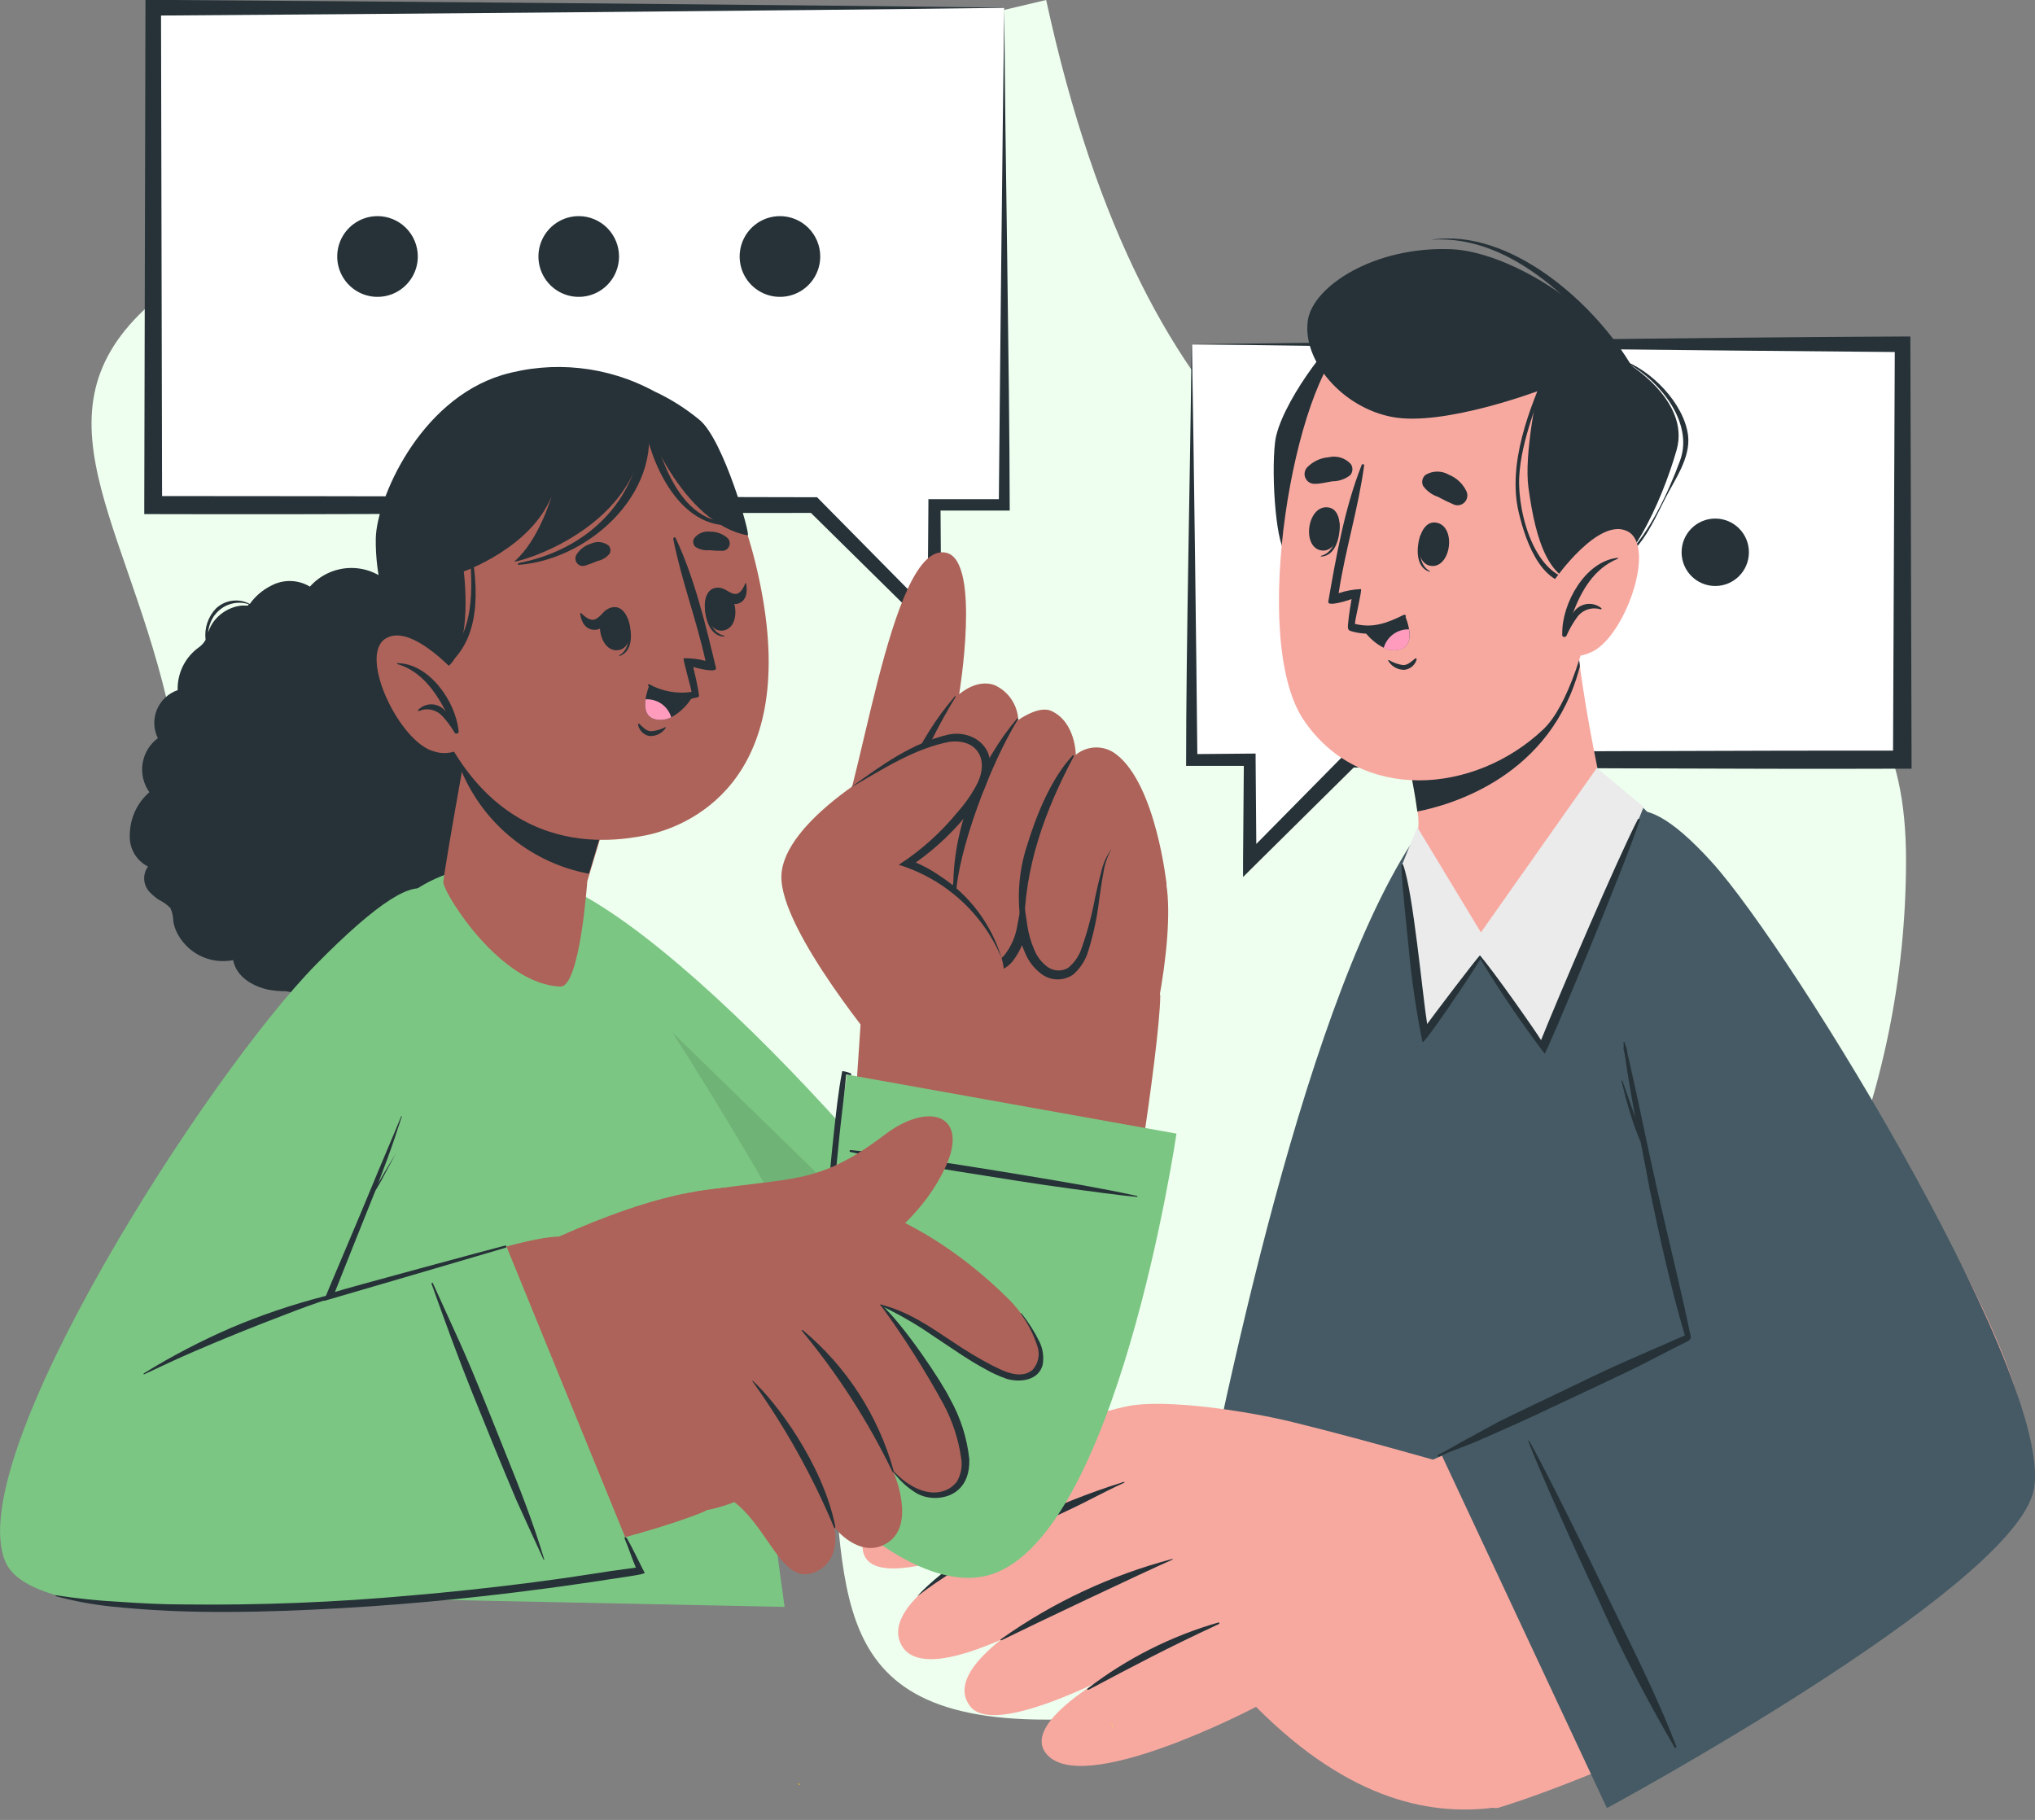 <svg width="142" height="127" viewBox="0 0 142 127" fill="none" xmlns="http://www.w3.org/2000/svg">
<rect x="0" y="0" width="142" height="127" fill="#808080" stroke="none"/>
<g clip-path="url(#clip0_166_498)">
<path d="M133 60C133 93.137 106.137 120 73 120C39.863 120 85 78.5 13 60C13 26.863 -23 22.5 73 0C87 64.5 133 26.863 133 60Z" fill="#EEFFEF"/>
<path d="M70.07 0.547V35.252H65.208V43.671L56.804 35.252H10.689V0.547H70.07Z" fill="white"/>
<path d="M70.076 0.547C70.14 11 70.438 25.307 70.457 35.627H70.076H65.214L65.627 35.214L65.684 43.633V44.771L64.871 43.963L56.423 35.633L56.81 35.792C42.966 35.792 23.721 35.92 10.067 35.875V35.239L10.15 0.534V-0.013C25.238 0.089 55.001 0.337 70.076 0.534V0.547ZM70.076 0.547C55.274 0.738 25.485 0.992 10.689 1.087L11.235 0.547L11.311 35.252L10.677 34.616C24.082 34.616 43.417 34.673 57.013 34.699L57.172 34.858L65.525 43.321L64.719 43.658L64.783 35.239V34.832H65.214H70.076L69.696 35.214C69.784 25.224 69.943 10.663 70.076 0.509V0.547Z" fill="#263238"/>
<path d="M29.154 17.899C29.154 18.456 28.989 19.001 28.68 19.464C28.371 19.928 27.932 20.289 27.418 20.502C26.904 20.715 26.339 20.771 25.794 20.662C25.248 20.553 24.747 20.285 24.354 19.891C23.961 19.497 23.693 18.995 23.584 18.449C23.476 17.902 23.532 17.336 23.744 16.821C23.957 16.307 24.317 15.867 24.78 15.557C25.242 15.248 25.786 15.082 26.342 15.082C27.088 15.082 27.803 15.379 28.331 15.908C28.858 16.436 29.154 17.152 29.154 17.899Z" fill="#263238"/>
<path d="M43.195 17.899C43.195 18.456 43.03 19.001 42.721 19.464C42.412 19.928 41.973 20.289 41.459 20.502C40.945 20.715 40.38 20.771 39.834 20.662C39.289 20.553 38.788 20.285 38.395 19.891C38.001 19.497 37.733 18.995 37.625 18.449C37.516 17.902 37.572 17.336 37.785 16.821C37.998 16.307 38.358 15.867 38.821 15.557C39.283 15.248 39.827 15.082 40.383 15.082C41.129 15.082 41.844 15.379 42.371 15.908C42.898 16.436 43.195 17.152 43.195 17.899Z" fill="#263238"/>
<path d="M57.235 17.899C57.235 18.456 57.071 19.001 56.761 19.464C56.453 19.928 56.013 20.289 55.5 20.502C54.986 20.715 54.42 20.771 53.875 20.662C53.329 20.553 52.828 20.285 52.435 19.891C52.042 19.497 51.774 18.995 51.666 18.449C51.557 17.902 51.613 17.336 51.826 16.821C52.038 16.307 52.399 15.867 52.861 15.557C53.324 15.248 53.867 15.082 54.423 15.082C55.169 15.082 55.885 15.379 56.412 15.908C56.939 16.436 57.235 17.152 57.235 17.899Z" fill="#263238"/>
<path d="M83.171 24.048V53.031H87.234V60.063L94.248 53.031H132.758V24.048H83.171Z" fill="white"/>
<path d="M83.171 24.023C83.317 32.55 83.47 44.631 83.552 53.005L83.171 52.624C83.33 52.624 87.665 52.585 87.615 52.585V53.005L87.672 60.038L86.866 59.701L93.848 52.624L94.007 52.465C105.432 52.465 121.472 52.363 132.726 52.382L132.092 53.018L132.218 24.023L132.764 24.57C118.959 24.455 97.142 24.233 83.171 24.023ZM83.171 24.023C97.25 23.864 118.838 23.539 132.764 23.482H133.304V24.023L133.386 53.005V53.641H132.752C121.631 53.685 105.527 53.565 94.235 53.558L94.622 53.399L87.551 60.394L86.739 61.201V60.063L86.796 53.031L87.208 53.444H83.146H82.765C82.765 44.834 83.057 32.797 83.146 24.086L83.171 24.023Z" fill="#263238"/>
<path d="M119.689 40.892C120.986 40.892 122.037 39.839 122.037 38.539C122.037 37.24 120.986 36.187 119.689 36.187C118.391 36.187 117.34 37.24 117.34 38.539C117.34 39.839 118.391 40.892 119.689 40.892Z" fill="#263238"/>
<path d="M105.616 38.539C105.616 39.005 105.754 39.46 106.012 39.846C106.27 40.233 106.637 40.535 107.066 40.713C107.495 40.891 107.967 40.938 108.423 40.847C108.878 40.756 109.297 40.532 109.625 40.203C109.954 39.874 110.177 39.455 110.268 38.998C110.359 38.542 110.312 38.069 110.134 37.639C109.957 37.209 109.656 36.842 109.269 36.583C108.883 36.325 108.429 36.187 107.965 36.187C107.342 36.187 106.744 36.435 106.304 36.876C105.864 37.317 105.616 37.916 105.616 38.539Z" fill="#263238"/>
<path d="M93.892 38.539C93.892 39.005 94.03 39.46 94.288 39.846C94.546 40.233 94.913 40.535 95.342 40.713C95.771 40.891 96.243 40.938 96.699 40.847C97.155 40.756 97.573 40.532 97.901 40.203C98.23 39.874 98.454 39.455 98.544 38.998C98.635 38.542 98.588 38.069 98.411 37.639C98.233 37.209 97.932 36.842 97.546 36.583C97.159 36.325 96.705 36.187 96.241 36.187C95.618 36.187 95.021 36.435 94.58 36.876C94.14 37.317 93.892 37.916 93.892 38.539Z" fill="#263238"/>
<path d="M82.587 112.134L133.323 112.712C130.784 99.429 128.08 71.769 115.099 56.833C111.475 52.662 102.982 52.522 99.199 57.787C91.239 68.908 85.304 97.852 82.587 112.134Z" fill="#455A64"/>
<path d="M119.987 61.615C128.239 73.117 145.974 99.385 140.743 105.457C132.136 115.434 111.126 124.17 104.562 126.148C101.719 127 91.55 106.322 94.229 104.624C97.447 102.583 118.025 94.482 118.127 93.484C118.241 92.384 114.382 78.223 113.119 67.077C111.551 53.215 116.546 56.814 119.987 61.615Z" fill="#F7A9A0"/>
<path d="M104.569 103.174C104.569 103.174 95.917 100.631 90.179 99.232C87.005 98.456 81.369 97.611 78.754 98.113C74.843 98.87 58.975 104.535 60.263 108.42C61.431 111.936 74.444 105.336 74.444 105.336C74.444 105.336 60.727 110.83 62.904 114.804C65.081 118.778 78.772 109.361 78.772 109.361C78.772 109.361 64.808 115.326 67.696 119.071C69.88 121.9 82.784 114.073 82.784 114.073C82.784 114.073 70.813 119.281 72.939 122.288C75.288 125.607 87.646 119.109 87.646 119.109C94.337 125.843 100.138 126.739 104.524 126.103C105.565 126.008 104.569 103.174 104.569 103.174Z" fill="#F7A9A0"/>
<path d="M78.417 103.409C68.001 106.684 63.894 111.485 64.027 111.383C67.201 108.891 72.825 106.188 74.399 105.457C75.973 104.726 76.875 104.185 78.449 103.467C78.487 103.448 78.455 103.397 78.417 103.409Z" fill="#263238"/>
<path d="M81.794 108.789C77.52 109.919 73.482 111.808 69.873 114.365C69.74 114.467 69.816 114.499 69.969 114.423C71.955 113.437 79.801 109.717 81.819 108.833C81.851 108.821 81.826 108.776 81.794 108.789Z" fill="#263238"/>
<path d="M85.019 113.221C81.725 114.17 78.638 115.727 75.916 117.812C75.776 117.907 75.916 117.952 76.049 117.869C79.046 116.286 81.388 115.027 85.057 113.329C85.114 113.304 85.082 113.195 85.019 113.221Z" fill="#263238"/>
<path d="M100.544 101.426L112.129 126.173C112.129 126.173 139.753 111.262 141.841 104.255C143.93 97.248 125.141 66.428 119.435 60.146C113.728 53.864 111.875 56.432 112.04 63.605C112.205 70.777 117.829 93.134 117.689 93.554C117.549 93.974 100.544 101.426 100.544 101.426Z" fill="#455A64"/>
<path d="M115.632 82.992C115.258 81.32 114.89 79.641 114.541 77.956C114.357 77.085 114.173 76.207 113.976 75.343L113.709 74.135C113.665 73.938 113.601 73.734 113.57 73.537C113.449 72.799 113.57 73.454 113.366 72.742C113.363 72.734 113.357 72.727 113.35 72.722C113.343 72.717 113.334 72.714 113.325 72.714C113.316 72.714 113.308 72.717 113.3 72.722C113.293 72.727 113.287 72.734 113.284 72.742C113.335 73.2 113.233 73.016 113.328 73.378C113.392 73.639 113.424 73.899 113.462 74.166C113.519 74.573 113.589 74.98 113.652 75.387C113.785 76.22 113.938 77.047 114.09 77.874C114.09 77.982 114.134 78.09 114.153 78.198C114.156 78.168 114.156 78.138 114.153 78.109C113.849 77.212 113.519 76.322 113.214 75.425C113.214 75.417 113.211 75.409 113.205 75.403C113.199 75.397 113.191 75.394 113.182 75.394C113.174 75.394 113.166 75.397 113.16 75.403C113.154 75.409 113.151 75.417 113.151 75.425C113.36 76.354 113.608 77.263 113.906 78.166C114.077 78.687 114.28 79.196 114.484 79.705C114.706 80.811 114.915 81.911 115.118 83.018C115.836 86.426 116.578 89.853 117.568 93.191C116.121 93.827 114.642 94.463 113.201 95.099C111.76 95.735 110.313 96.46 108.872 97.146C107.432 97.833 105.991 98.513 104.562 99.219L102.531 100.326C101.795 100.707 101.097 101.165 100.354 101.521C100.278 101.559 100.354 101.667 100.424 101.636C101.198 101.279 102.023 101 102.804 100.682C103.49 100.383 104.182 100.09 104.867 99.779C106.327 99.143 107.774 98.45 109.221 97.769C110.669 97.089 112.11 96.421 113.55 95.728C114.991 95.035 116.381 94.272 117.81 93.573C117.832 93.564 117.852 93.55 117.868 93.532C117.885 93.515 117.897 93.494 117.905 93.471C117.935 93.449 117.958 93.418 117.972 93.384C117.985 93.349 117.988 93.311 117.981 93.274C117.264 89.821 116.401 86.413 115.632 82.992Z" fill="#263238"/>
<path d="M112.065 111.186C111.202 109.393 107.698 102.246 106.695 100.535C106.695 100.535 106.625 100.535 106.638 100.535C107.273 102.354 110.529 109.507 111.392 111.307C113.017 114.951 114.842 118.502 116.858 121.945C116.896 122.002 117.004 121.945 116.978 121.894C115.582 118.219 113.76 114.721 112.065 111.186Z" fill="#263238"/>
<path d="M102.163 66.32C105.337 66.79 110.332 61.526 112.116 57.418C112.237 57.138 111.589 54.366 110.954 50.951C110.58 48.885 110.205 46.57 110.021 44.434L96.952 48.885C97.949 51.488 98.623 54.205 98.958 56.973C98.986 57.267 98.986 57.563 98.958 57.857C98.951 57.905 98.951 57.954 98.958 58.003C98.786 59.694 99.072 65.868 102.163 66.32Z" fill="#F7A9A0"/>
<path d="M110.243 46.507C108.257 54.188 101.268 56.165 98.9 56.63C98.548 53.982 97.894 51.383 96.952 48.885L110.047 44.466C110.078 45.133 110.161 45.814 110.243 46.507Z" fill="#263238"/>
<path d="M93.708 23.463C92.985 23.406 89.265 28.34 88.973 30.846C88.681 33.351 89.081 38.438 89.805 38.603C90.528 38.768 94.26 23.508 93.708 23.463Z" fill="#263238"/>
<path d="M111.646 29.16C113.208 33.891 111.011 47.721 107.711 50.875C102.912 55.447 94.889 56.063 90.966 50.239C87.158 44.599 90.331 26.617 94.051 23.736C99.522 19.502 109.329 22.166 111.646 29.16Z" fill="#F7A9A0"/>
<path d="M99.129 37.306C99.129 37.306 99.192 37.363 99.186 37.401C99.015 38.329 98.977 39.417 99.77 39.855C99.77 39.855 99.77 39.919 99.77 39.906C98.748 39.608 98.818 38.158 99.129 37.306Z" fill="#263238"/>
<path d="M100.126 36.46C101.643 36.574 101.3 39.601 99.897 39.493C98.494 39.385 98.856 36.365 100.126 36.46Z" fill="#263238"/>
<path d="M93.467 36.492C93.467 36.454 93.385 36.53 93.385 36.568C93.308 37.509 93.061 38.571 92.178 38.787C92.178 38.787 92.147 38.844 92.178 38.838C93.232 38.813 93.543 37.376 93.467 36.492Z" fill="#263238"/>
<path d="M92.737 35.417C91.245 35.131 90.788 38.145 92.172 38.406C93.556 38.667 93.987 35.659 92.737 35.417Z" fill="#263238"/>
<path d="M101.458 35.214C101.075 35.051 100.7 34.868 100.335 34.667C99.913 34.529 99.547 34.257 99.294 33.891C99.236 33.761 99.223 33.615 99.257 33.477C99.292 33.338 99.372 33.215 99.484 33.128C99.73 32.985 100.009 32.909 100.294 32.909C100.578 32.909 100.857 32.985 101.103 33.128C101.642 33.346 102.079 33.759 102.328 34.285C102.385 34.41 102.404 34.548 102.382 34.683C102.361 34.818 102.299 34.943 102.206 35.043C102.112 35.143 101.991 35.212 101.858 35.243C101.725 35.273 101.586 35.263 101.458 35.214Z" fill="#263238"/>
<path d="M91.747 33.764C92.172 33.764 92.559 33.649 92.978 33.586C93.424 33.586 93.857 33.438 94.21 33.166C94.304 33.06 94.361 32.926 94.37 32.784C94.379 32.642 94.34 32.501 94.26 32.384C94.07 32.174 93.826 32.018 93.554 31.934C93.283 31.851 92.994 31.841 92.718 31.907C92.138 31.951 91.595 32.21 91.195 32.632C91.108 32.734 91.053 32.859 91.036 32.992C91.019 33.124 91.041 33.259 91.1 33.379C91.159 33.5 91.251 33.6 91.366 33.668C91.481 33.737 91.613 33.77 91.747 33.764Z" fill="#263238"/>
<path d="M98.748 45.953C98.501 46.144 98.24 46.424 97.898 46.411C97.552 46.362 97.219 46.243 96.92 46.061C96.888 46.061 96.857 46.061 96.869 46.106C96.983 46.304 97.148 46.467 97.347 46.579C97.546 46.691 97.771 46.747 97.999 46.742C98.2 46.72 98.389 46.638 98.542 46.506C98.695 46.375 98.805 46.2 98.856 46.004C98.856 45.947 98.786 45.922 98.748 45.953Z" fill="#263238"/>
<path d="M98.082 43.035C97.802 43.377 97.454 43.658 97.061 43.861C96.668 44.063 96.237 44.182 95.796 44.211C95.41 44.239 95.021 44.214 94.641 44.135L94.425 44.084L94.222 44.027C94.174 44.011 94.133 43.98 94.103 43.939C94.073 43.898 94.057 43.848 94.057 43.798C94.051 43.766 94.051 43.734 94.057 43.702V43.62C94.114 42.895 94.311 41.807 94.311 41.807C94.032 41.909 92.623 42.361 92.686 41.986C93.226 38.883 93.829 35.436 95.016 32.448C95.023 32.427 95.038 32.409 95.058 32.399C95.078 32.388 95.1 32.386 95.122 32.391C95.143 32.397 95.162 32.41 95.174 32.429C95.186 32.448 95.191 32.47 95.187 32.492C94.781 35.493 93.861 38.399 93.41 41.394C93.912 41.225 94.436 41.129 94.965 41.108C95.06 41.146 94.552 43.206 94.546 43.537C95.739 43.83 96.692 43.537 97.961 42.901C98.082 42.895 98.145 42.965 98.082 43.035Z" fill="#263238"/>
<path d="M95.117 43.931C95.481 44.47 95.974 44.907 96.552 45.203C96.874 45.355 97.236 45.404 97.587 45.343C98.355 45.197 98.418 44.504 98.323 43.906C98.266 43.587 98.172 43.275 98.043 42.977C97.196 43.602 96.17 43.936 95.117 43.931Z" fill="#263238"/>
<path d="M96.552 45.216C96.874 45.368 97.236 45.417 97.587 45.356C98.355 45.209 98.418 44.516 98.323 43.919C97.925 43.905 97.535 44.026 97.214 44.261C96.893 44.496 96.66 44.832 96.552 45.216Z" fill="#FF9CBD"/>
<path d="M110.65 40.752C108.161 40.752 107.178 37.923 106.651 34.012C106.34 31.723 107.286 27.297 107.286 27.297C107.286 27.297 100.76 29.745 97.212 29.11C93.664 28.474 90.865 25.161 91.258 22.369C91.601 19.972 95.911 17.174 101.268 17.391C105 17.537 111.037 21.053 113.481 25.288C113.481 25.288 117.981 27.921 116.991 31.405C116.001 34.889 113.455 40.739 110.65 40.752Z" fill="#263238"/>
<path d="M110.497 40.46C107.19 40.879 105.876 35.837 106.01 33.281C106.143 30.623 107.381 28.022 108.054 25.472C106.695 28.518 105.178 32.391 105.978 35.767C106.479 37.891 107.711 41.432 110.542 40.644C110.618 40.612 110.599 40.447 110.497 40.46Z" fill="#263238"/>
<path d="M117.791 30.381C117.511 28.156 115.207 25.803 113.17 25.116C113.17 25.116 113.17 25.116 113.17 25.148C115.588 26.267 118.248 29.389 117.232 32.142C116.426 34.323 115.112 37.178 113.424 38.832C113.379 38.87 113.424 38.933 113.487 38.895C114.788 37.795 115.442 36.276 116.197 34.781C116.851 33.49 117.981 31.945 117.791 30.381Z" fill="#263238"/>
<path d="M113.931 25.669C111.342 21.218 105.394 15.884 99.872 16.729C105.692 16.329 110.478 21.657 113.716 25.803C113.817 25.93 114.001 25.797 113.931 25.669Z" fill="#263238"/>
<path d="M108.479 40.453C108.479 40.453 111.57 36.002 113.595 37.09C115.62 38.177 113.303 44.663 110.935 45.553C110.641 45.689 110.322 45.764 109.998 45.773C109.674 45.782 109.351 45.726 109.049 45.607C108.748 45.488 108.473 45.309 108.242 45.081C108.011 44.854 107.828 44.581 107.704 44.281L108.479 40.453Z" fill="#F7A9A0"/>
<path d="M112.884 38.927C112.922 38.927 112.928 38.978 112.884 38.991C111.227 39.671 110.345 41.216 109.748 42.806C109.845 42.639 109.976 42.495 110.134 42.384C110.291 42.272 110.471 42.197 110.66 42.161C110.85 42.126 111.044 42.133 111.231 42.181C111.418 42.228 111.592 42.316 111.741 42.437C111.78 42.437 111.741 42.533 111.697 42.526C111.405 42.433 111.091 42.433 110.798 42.526C110.506 42.62 110.25 42.802 110.066 43.048C109.765 43.46 109.509 43.903 109.304 44.37C109.222 44.523 108.955 44.44 109.012 44.269C109.012 44.269 109.012 44.269 109.012 44.23C108.974 42.126 110.612 39.15 112.884 38.927Z" fill="#263238"/>
<path d="M98.894 57.723L103.337 65.067L111.43 53.584L114.693 56.312C114.693 56.312 107.768 73.588 107.59 72.882L103.274 66.67L99.389 72.119L97.866 60.267L98.894 57.723Z" fill="#EBEBEB"/>
<path d="M98.31 66.295C98.126 64.336 97.879 62.365 97.783 60.394C97.783 60.324 97.879 60.273 97.91 60.356C98.602 62.168 99.288 69.677 99.586 71.458C99.745 71.222 103.217 66.625 103.268 66.682C104.137 67.636 107.298 72.163 107.533 72.583C108.631 69.836 112.903 59.822 114.293 57.164C114.302 57.15 114.315 57.14 114.331 57.136C114.346 57.131 114.362 57.131 114.377 57.137C114.392 57.143 114.405 57.154 114.412 57.168C114.42 57.182 114.423 57.199 114.42 57.215C113.525 60.069 107.908 73.543 107.781 73.524C106.175 71.402 104.679 69.199 103.299 66.924C102.747 67.891 99.313 72.996 99.256 72.71C98.829 70.59 98.514 68.448 98.31 66.295Z" fill="#263238"/>
<path d="M77.617 120.52C77.617 120.387 77.573 120.26 77.547 120.126C77.579 120.292 77.611 120.451 77.63 120.616C77.624 120.584 77.624 120.552 77.617 120.52Z" fill="#FFC727"/>
<path d="M55.579 124.425C55.651 124.475 55.727 124.517 55.807 124.552L55.839 124.495C55.763 124.495 55.68 124.463 55.604 124.438L55.579 124.425Z" fill="#FFC727"/>
<path d="M29.3 70.898C29.825 71.256 30.44 71.456 31.074 71.474C31.708 71.493 32.334 71.33 32.879 71.003C33.423 70.677 33.863 70.202 34.147 69.633C34.431 69.065 34.546 68.427 34.48 67.795C35.048 68.161 35.722 68.328 36.395 68.269C37.068 68.21 37.703 67.93 38.199 67.471C38.702 66.959 39 66.281 39.038 65.564C39.075 64.847 38.849 64.141 38.402 63.579C38.767 64.145 38.931 64.817 38.868 65.487C38.804 66.157 38.517 66.787 38.053 67.274C37.666 67.64 37.178 67.882 36.653 67.971C36.127 68.059 35.587 67.989 35.102 67.77C35.606 67.79 36.108 67.705 36.578 67.522C37.048 67.338 37.474 67.058 37.831 66.701C38.216 66.292 38.473 65.778 38.568 65.224C38.662 64.67 38.592 64.1 38.364 63.586C38.975 63.349 39.523 62.973 39.964 62.487C40.405 62.002 40.726 61.42 40.903 60.788C41.025 60.246 40.987 59.681 40.794 59.161C40.602 58.641 40.263 58.188 39.818 57.857C40.341 57.512 40.751 57.019 40.996 56.441C41.24 55.863 41.308 55.225 41.191 54.608C41.075 53.992 40.778 53.423 40.34 52.975C39.901 52.527 39.339 52.218 38.726 52.089C39.067 51.802 39.33 51.434 39.492 51.018C39.654 50.602 39.71 50.153 39.654 49.71C39.597 49.267 39.431 48.846 39.171 48.484C38.91 48.122 38.563 47.831 38.161 47.638C38.373 47.373 38.505 47.053 38.543 46.716C38.581 46.378 38.524 46.037 38.377 45.731C38.186 45.383 37.928 45.077 37.619 44.83C37.31 44.582 36.955 44.398 36.574 44.287C36.619 43.933 36.575 43.574 36.446 43.241C36.318 42.908 36.109 42.612 35.838 42.38C35.474 42.088 35.019 41.937 34.553 41.952C34.088 41.967 33.643 42.148 33.299 42.462C32.582 41.394 31.649 40.332 30.36 40.014C29.833 39.86 29.272 39.866 28.748 40.03C28.224 40.194 27.761 40.509 27.415 40.937C27.052 40.527 26.606 40.199 26.107 39.975C25.608 39.75 25.067 39.634 24.52 39.634C23.974 39.634 23.433 39.75 22.934 39.975C22.435 40.199 21.989 40.527 21.626 40.937C21.219 40.691 20.754 40.556 20.279 40.545C19.804 40.533 19.334 40.647 18.916 40.873C18.324 41.169 17.814 41.605 17.43 42.145C17.053 41.943 16.622 41.865 16.198 41.922C15.775 41.979 15.38 42.168 15.069 42.462C14.794 42.751 14.587 43.096 14.461 43.475C14.336 43.853 14.297 44.254 14.345 44.65C14.233 44.853 14.077 45.029 13.888 45.165C13.412 45.502 13.027 45.952 12.767 46.475C12.507 46.997 12.38 47.576 12.397 48.16C12.073 48.271 11.776 48.45 11.526 48.685C11.277 48.92 11.08 49.205 10.949 49.522C10.818 49.839 10.756 50.181 10.767 50.523C10.778 50.866 10.862 51.203 11.013 51.511C10.442 51.937 10.06 52.571 9.95 53.276C9.839 53.98 10.009 54.7 10.423 55.281C9.994 55.654 9.651 56.114 9.416 56.63C9.18 57.147 9.058 57.708 9.058 58.276C9.033 58.726 9.141 59.173 9.366 59.563C9.592 59.953 9.926 60.268 10.327 60.47C10.127 60.745 10.034 61.083 10.066 61.421C10.097 61.76 10.251 62.075 10.499 62.308C10.678 62.489 10.876 62.651 11.089 62.791C11.385 62.937 11.655 63.13 11.889 63.363C12.02 63.655 12.089 63.971 12.092 64.291C12.13 64.51 12.192 64.723 12.276 64.927C12.607 65.676 13.183 66.29 13.909 66.667C14.634 67.044 15.467 67.161 16.269 67C16.491 68.151 17.595 68.806 18.681 69.054C19.037 69.121 19.398 69.159 19.76 69.169C20.083 69.156 20.403 69.245 20.674 69.423C20.845 69.55 20.991 69.709 21.163 69.836C21.451 70.016 21.774 70.133 22.111 70.182C22.447 70.23 22.79 70.207 23.118 70.116C23.797 73.13 27.631 73.238 29.3 70.898ZM14.986 42.92C15.253 42.563 15.625 42.298 16.049 42.162C16.474 42.027 16.93 42.027 17.354 42.164C17.333 42.194 17.314 42.226 17.297 42.259C17.297 42.259 16.999 42.259 16.859 42.259C16.595 42.286 16.336 42.353 16.091 42.456C15.574 42.67 15.132 43.033 14.821 43.499C14.692 43.709 14.588 43.933 14.51 44.167C14.51 44.167 14.51 44.218 14.51 44.249C14.54 43.766 14.705 43.301 14.986 42.908V42.92ZM35.705 43.054C35.414 42.746 35.036 42.535 34.621 42.45C34.207 42.364 33.776 42.409 33.388 42.577L33.343 42.52C34.092 42.043 34.905 41.82 35.698 42.475C35.937 42.683 36.118 42.949 36.223 43.248C36.327 43.547 36.352 43.868 36.295 44.179C36.211 43.751 36.006 43.356 35.705 43.041V43.054ZM23.219 70.059C23.682 70.913 24.457 71.553 25.382 71.845C26.307 72.137 27.309 72.057 28.177 71.623C26.361 72.704 24.127 72.583 23.219 70.046V70.059Z" fill="#263238"/>
<path d="M72.019 97.909C70.673 105.629 60.593 107.365 59.057 105.724C52.754 99.079 46.026 86.133 38.745 71.68C33.032 60.387 36.651 59.999 41.557 62.988C52.964 69.938 72.742 93.764 72.019 97.909Z" fill="#7CC683"/>
<path opacity="0.1" d="M72.019 97.909C70.673 105.629 60.593 107.365 59.057 105.724C52.76 99.079 46.026 86.133 38.745 71.68C35.984 66.212 35.286 62.778 36.352 61.748L71.898 96.383C72.049 96.877 72.09 97.398 72.019 97.909Z" fill="black"/>
<path d="M61.241 103.861C57.978 99.969 58.702 91.57 60.054 71.432C60.238 68.647 81.001 66.53 80.962 69.525C80.899 73.282 78.538 88.327 77.789 90.578C74.012 101.597 63.462 106.5 61.241 103.861Z" fill="#AD6359"/>
<path d="M81.388 61.723C82.022 65.729 80.163 74.44 78.9 76.347C77.636 78.255 62.745 75.578 61.653 73.48C60.562 71.381 59.425 57.717 61.463 54.111C63.5 50.506 80.715 57.571 81.388 61.723Z" fill="#AD6359"/>
<path d="M59.444 60.311C61.456 61.061 61.983 59.37 61.983 59.37C61.983 59.37 61.247 63.477 63.335 64.616C65.424 65.754 66.604 62.536 66.7 62.308C66.662 62.53 66.065 66.32 68.299 67.242C70.534 68.164 71.321 64.806 71.365 64.59C71.365 64.806 71.828 67.662 73.669 67.979C76.843 68.526 75.916 61.195 77.598 59.205C77.598 59.205 81.286 61.672 81.407 61.748C81.407 61.748 80.677 54.754 77.877 52.63C77.473 52.317 76.975 52.151 76.464 52.159C75.953 52.167 75.46 52.349 75.066 52.674C75.066 52.674 75.066 50.392 73.358 49.609C72.476 49.209 71.054 50.245 71.054 50.245C71.03 49.729 70.864 49.229 70.575 48.801C70.287 48.372 69.885 48.032 69.416 47.816C68.147 47.333 66.928 48.452 66.928 48.452C66.928 48.452 68.451 39.283 66.09 38.59C62.022 37.414 59.825 57.272 58.188 58.175C57.381 58.62 58.568 59.987 59.444 60.311Z" fill="#AD6359"/>
<path d="M66.687 48.624C66.687 48.624 66.687 48.554 66.636 48.586C63.985 51.659 62.329 55.466 61.888 59.504C61.888 59.631 62.167 60.139 62.193 60.012C62.713 56.452 64.522 52.153 66.687 48.624Z" fill="#263238"/>
<path d="M71.041 50.182C71.041 50.144 70.997 50.106 70.971 50.144C68.369 53.209 66.37 57.819 66.528 62.371C66.528 62.53 66.693 62.664 66.706 62.486C66.826 59.446 69.073 53.355 71.041 50.182Z" fill="#263238"/>
<path d="M71.466 64.902C71.466 60.527 72.901 56.598 74.932 52.77C74.932 52.719 74.888 52.687 74.85 52.719C73.345 54.321 72.311 56.897 71.676 58.969C71.045 60.883 70.924 62.928 71.327 64.902C71.327 64.978 71.466 64.998 71.466 64.902Z" fill="#263238"/>
<path d="M61.901 59.408C61.901 59.561 62.288 59.3 62.282 59.453C62.212 61.132 62.231 64.145 63.551 64.54C64.63 64.832 65.779 63.573 66.027 62.918L66.662 61.271V63.039C66.646 63.823 66.757 64.605 66.992 65.354C67.082 65.706 67.245 66.036 67.472 66.321C67.698 66.606 67.982 66.84 68.305 67.007C68.606 67.16 68.949 67.205 69.279 67.135C69.608 67.064 69.903 66.882 70.115 66.619C70.576 66.02 70.877 65.313 70.99 64.565L71.378 62.511L71.682 64.565C71.766 65.139 71.924 65.699 72.152 66.231C72.347 66.743 72.689 67.186 73.136 67.503C73.342 67.639 73.582 67.715 73.829 67.722C74.076 67.729 74.319 67.666 74.532 67.541C74.963 67.188 75.287 66.721 75.466 66.193C75.869 65.051 76.183 63.88 76.405 62.689C76.532 62.092 76.665 61.494 76.83 60.896C76.957 60.292 77.21 59.722 77.573 59.224C77.271 59.754 77.072 60.336 76.989 60.941C76.875 61.538 76.792 62.142 76.703 62.746C76.564 63.977 76.307 65.19 75.935 66.371C75.747 67.015 75.374 67.59 74.862 68.024C74.558 68.227 74.201 68.338 73.836 68.344C73.47 68.35 73.11 68.25 72.799 68.056C72.232 67.674 71.79 67.132 71.53 66.498C71.266 65.91 71.08 65.29 70.978 64.654H71.67C71.553 65.542 71.202 66.382 70.654 67.089C70.333 67.481 69.883 67.745 69.385 67.833C68.906 67.916 68.415 67.849 67.975 67.643C67.566 67.432 67.207 67.137 66.921 66.776C66.635 66.415 66.43 65.998 66.319 65.551C66.071 64.727 65.959 63.867 65.989 63.007L66.623 63.128C66.281 63.948 65.151 65.493 63.45 65.252C61.222 64.578 61.748 60.203 61.901 59.408Z" fill="#263238"/>
<path d="M61.653 73.505C61.653 73.505 54.423 64.927 54.525 61.131C54.627 57.335 61.876 53.05 64.77 51.905C68.756 50.334 69.48 53.355 68.217 55.307C66.757 57.558 63.538 60.076 63.316 60.254C63.316 60.254 69.353 62.855 70.051 67.598C70.749 72.342 61.653 73.505 61.653 73.505Z" fill="#AD6359"/>
<path d="M59.457 54.887C61.526 53.387 63.659 51.835 66.198 51.257C67.664 50.958 69.226 51.892 69.086 53.533C69.01 54.906 68.109 56.076 67.309 57.049C66.199 58.376 64.903 59.534 63.462 60.489L63.405 59.987C64.177 60.274 64.911 60.656 65.589 61.125C67.651 62.465 69.173 64.492 69.886 66.848C69.237 65.305 68.259 63.923 67.02 62.801C65.781 61.678 64.311 60.841 62.713 60.349C64.268 59.343 65.656 58.098 66.826 56.661C67.373 56.052 67.838 55.374 68.21 54.646C69.016 52.973 68.166 51.536 66.262 51.765C63.824 52.223 61.602 53.673 59.457 54.906V54.887Z" fill="#263238"/>
<path d="M82.092 79.107L59.102 74.987C59.102 74.987 55.058 101.546 58.467 105.241C59.997 106.894 64.865 110.919 68.813 109.965C77.909 107.784 82.092 79.107 82.092 79.107Z" fill="#7CC683"/>
<path d="M59.324 80.385C61.901 80.945 64.497 81.371 67.093 81.784C69.689 82.197 72.292 82.624 74.894 82.973C76.367 83.17 77.846 83.38 79.337 83.526C79.376 83.526 79.388 83.469 79.337 83.456C76.798 82.897 74.171 82.465 71.581 82.032C68.991 81.6 66.382 81.186 63.78 80.805C62.307 80.589 60.826 80.404 59.336 80.252C59.279 80.245 59.254 80.366 59.324 80.385Z" fill="#263238"/>
<path d="M59.343 74.891C59.108 74.802 58.778 74.713 58.765 74.764C58.486 76.207 58.327 77.772 58.169 79.215C58.01 80.659 57.883 82.102 57.775 83.545C57.724 84.327 57.832 89.51 57.813 90.285C57.435 91.261 57.244 92.298 57.248 93.344C57.248 93.401 57.343 93.401 57.343 93.344C57.374 92.409 57.529 91.483 57.807 90.591C57.739 92.492 57.953 94.392 58.441 96.231C57.712 93.484 57.997 86.108 58.207 83.323C58.308 81.924 58.441 80.531 58.587 79.139C58.733 77.746 58.924 76.367 59.051 74.974L59.343 75.031C59.444 75.044 59.387 74.891 59.343 74.891Z" fill="#263238"/>
<path d="M11.33 111.243L54.747 112.134L52.957 99.054C54.623 97.654 55.798 95.758 56.312 93.642C56.825 91.525 56.651 89.3 55.814 87.29C54.715 84.385 44.509 67.617 40.681 63.064C36.962 58.613 30.309 60.457 27.866 63.026C19.258 72.087 14.606 87.748 11.33 111.243Z" fill="#7CC683"/>
<path d="M47.479 97.369C45.202 97.347 42.934 97.677 40.757 98.348C38.548 98.984 33.629 100.974 32.398 101.47C32.398 101.47 32.398 101.534 32.398 101.528C33.998 101.164 35.571 100.692 37.108 100.116C39.285 99.366 41.475 98.698 43.684 98.138C44.936 97.835 46.209 97.622 47.492 97.502C47.562 97.515 47.568 97.369 47.479 97.369Z" fill="#263238"/>
<path d="M51.383 98.92C49.037 98.573 46.645 98.703 44.35 99.302V99.365C45.518 99.257 46.679 99.156 47.847 99.098C49.015 99.041 50.202 99.028 51.377 98.997C51.421 98.997 51.421 98.927 51.383 98.92Z" fill="#263238"/>
<path d="M30.938 61.608C31.084 62.53 34.968 68.73 39.12 68.844C40.472 68.844 40.98 61.494 40.98 61.494L43.404 53.444L33.616 46.176C33.616 46.176 30.862 61.22 30.938 61.608Z" fill="#AD6359"/>
<path d="M32.207 53.819C32.985 55.653 34.203 57.266 35.754 58.514C37.304 59.762 39.139 60.607 41.094 60.972L43.353 53.444L33.616 46.182C33.616 46.182 32.918 49.985 32.207 53.819Z" fill="#263238"/>
<path d="M53.116 41.134C55.712 54.652 47.924 57.736 45.01 58.302C42.37 58.81 33.305 60.209 29.332 47.015C25.358 33.821 30.811 28.359 36.79 26.878C42.77 25.396 50.52 27.609 53.116 41.134Z" fill="#AD6359"/>
<path d="M50.431 38.438C50.115 38.442 49.799 38.427 49.485 38.393C49.149 38.426 48.812 38.346 48.527 38.164C48.447 38.091 48.394 37.992 48.377 37.885C48.359 37.778 48.379 37.668 48.431 37.573C48.561 37.401 48.734 37.266 48.932 37.183C49.131 37.101 49.348 37.073 49.561 37.102C50.005 37.095 50.434 37.254 50.767 37.547C50.839 37.618 50.888 37.709 50.909 37.807C50.93 37.905 50.923 38.008 50.887 38.102C50.852 38.196 50.789 38.278 50.709 38.337C50.628 38.397 50.531 38.432 50.431 38.438Z" fill="#263238"/>
<path d="M40.802 39.48C41.103 39.385 41.4 39.275 41.69 39.15C42.021 39.08 42.318 38.9 42.535 38.641C42.588 38.547 42.609 38.437 42.593 38.33C42.576 38.223 42.525 38.124 42.446 38.05C42.27 37.925 42.065 37.849 41.851 37.83C41.637 37.811 41.422 37.85 41.227 37.942C40.802 38.068 40.44 38.35 40.211 38.73C40.164 38.819 40.143 38.921 40.152 39.022C40.161 39.123 40.199 39.219 40.262 39.299C40.324 39.378 40.409 39.438 40.505 39.47C40.601 39.502 40.704 39.506 40.802 39.48Z" fill="#263238"/>
<path d="M43.804 43.188C43.804 43.188 43.741 43.245 43.747 43.283C43.937 44.205 43.995 45.286 43.208 45.737C43.208 45.737 43.208 45.794 43.208 45.788C44.223 45.47 44.128 44.033 43.804 43.188Z" fill="#263238"/>
<path d="M42.82 42.367C41.316 42.501 41.703 45.502 43.099 45.375C44.496 45.248 44.077 42.246 42.82 42.367Z" fill="#263238"/>
<path d="M42.255 42.596C42.014 42.8 41.792 43.136 41.481 43.232C41.17 43.327 40.808 43.041 40.529 42.768C40.529 42.768 40.478 42.768 40.484 42.806C40.548 43.385 40.846 43.944 41.475 43.95C42.103 43.957 42.382 43.397 42.452 42.8C42.465 42.66 42.363 42.52 42.255 42.596Z" fill="#263238"/>
<path d="M49.193 42.119C49.193 42.081 49.269 42.151 49.276 42.189C49.377 43.124 49.644 44.173 50.545 44.364V44.421C49.485 44.415 49.136 43.016 49.193 42.119Z" fill="#263238"/>
<path d="M49.885 41.032C51.364 40.714 51.891 43.69 50.52 43.989C49.149 44.287 48.647 41.305 49.885 41.032Z" fill="#263238"/>
<path d="M50.539 41.121C50.805 41.235 51.085 41.477 51.37 41.445C51.656 41.413 51.885 41.045 52.005 40.701C52.005 40.663 52.05 40.701 52.056 40.701C52.176 41.267 52.094 41.89 51.567 42.1C51.04 42.31 50.634 41.865 50.393 41.324C50.38 41.248 50.437 41.07 50.539 41.121Z" fill="#263238"/>
<path d="M44.61 50.513C44.839 50.722 45.08 51.015 45.416 51.028C45.764 51.005 46.104 50.91 46.413 50.748C46.419 50.743 46.427 50.741 46.434 50.742C46.442 50.742 46.449 50.745 46.455 50.751C46.46 50.756 46.463 50.763 46.464 50.771C46.464 50.779 46.462 50.786 46.457 50.792C46.331 50.983 46.157 51.136 45.951 51.236C45.745 51.336 45.517 51.378 45.289 51.358C45.097 51.316 44.922 51.218 44.785 51.077C44.649 50.936 44.557 50.757 44.521 50.563C44.502 50.506 44.572 50.487 44.61 50.513Z" fill="#263238"/>
<path d="M48.374 46.545C48.374 46.545 48.711 47.918 48.781 48.58C48.781 48.637 48.628 48.681 48.406 48.719C47.85 48.885 47.258 48.892 46.698 48.74C46.138 48.589 45.63 48.284 45.232 47.861C45.181 47.804 45.232 47.727 45.321 47.759C46.217 48.247 47.245 48.432 48.254 48.287C48.254 48.096 47.619 45.953 47.708 45.934C48.222 45.925 48.734 45.987 49.231 46.119C48.596 43.238 47.543 40.479 46.978 37.605C46.978 37.503 47.105 37.452 47.143 37.541C48.47 40.352 49.25 43.652 49.961 46.615C50.05 46.983 48.654 46.634 48.374 46.545Z" fill="#263238"/>
<path d="M48.247 48.732C47.899 49.287 47.414 49.742 46.838 50.055C46.52 50.214 46.161 50.269 45.81 50.214C45.048 50.087 44.959 49.4 45.048 48.802C45.093 48.482 45.176 48.168 45.296 47.867C46.162 48.465 47.197 48.768 48.247 48.732Z" fill="#263238"/>
<path d="M46.838 50.055C46.52 50.214 46.161 50.269 45.81 50.214C45.048 50.087 44.959 49.4 45.048 48.802C45.444 48.778 45.836 48.889 46.161 49.116C46.486 49.344 46.724 49.674 46.838 50.055Z" fill="#FF9CBD"/>
<path d="M30.411 46.913C33.236 46.456 32.36 39.875 32.36 39.875C32.36 39.875 37.006 38.253 38.479 34.661C38.479 34.661 37.596 37.713 35.901 39.169C35.616 39.41 45.181 36.95 44.94 29.281C44.94 29.281 47.511 36.498 52.176 37.357C52.399 37.395 50.488 30.68 48.819 29.307C47.851 28.505 46.784 27.832 45.645 27.304C42.396 25.542 38.585 25.135 35.038 26.172C29.205 27.952 26.279 34.889 26.222 37.56C26.139 42.831 29.072 47.155 30.411 46.913Z" fill="#263238"/>
<path d="M36.232 39.283C41.494 38.247 45.188 34.197 44.788 28.639C44.789 28.611 44.801 28.584 44.82 28.564C44.839 28.543 44.864 28.529 44.892 28.526C44.92 28.522 44.948 28.528 44.972 28.543C44.996 28.558 45.014 28.581 45.023 28.607C46.597 34.057 41.284 39.029 36.2 39.417C36.079 39.41 36.111 39.328 36.232 39.283Z" fill="#263238"/>
<path d="M30.379 46.627C33.02 44.72 33.026 41.712 32.791 38.717C32.791 38.628 32.931 38.603 32.944 38.717C33.432 41.623 33.458 45.26 30.519 46.882C30.485 46.9 30.445 46.905 30.409 46.894C30.372 46.883 30.341 46.858 30.322 46.824C30.303 46.791 30.299 46.751 30.31 46.714C30.321 46.677 30.346 46.646 30.379 46.627Z" fill="#263238"/>
<path d="M44.813 28.156H44.87C45.988 31.132 46.914 36.295 50.92 36.486C50.942 36.486 50.962 36.494 50.978 36.51C50.993 36.525 51.002 36.546 51.002 36.568C51.002 36.59 50.993 36.611 50.978 36.627C50.962 36.642 50.942 36.651 50.92 36.651C47.06 36.803 44.902 31.399 44.813 28.156Z" fill="#263238"/>
<path d="M32.112 47.289C32.112 47.289 28.684 43.321 26.856 44.593C25.028 45.864 27.916 51.822 30.278 52.433C30.575 52.532 30.89 52.569 31.203 52.543C31.515 52.517 31.819 52.428 32.097 52.281C32.374 52.135 32.619 51.933 32.817 51.689C33.015 51.446 33.162 51.164 33.248 50.862L32.112 47.289Z" fill="#AD6359"/>
<path d="M27.726 46.278C27.688 46.278 27.688 46.328 27.726 46.341C29.389 46.824 30.379 48.249 31.128 49.686C31.02 49.533 30.88 49.407 30.717 49.315C30.555 49.223 30.374 49.168 30.188 49.154C30.002 49.14 29.815 49.167 29.641 49.234C29.467 49.301 29.309 49.405 29.18 49.539C29.141 49.571 29.18 49.635 29.237 49.616C29.507 49.499 29.807 49.469 30.096 49.529C30.384 49.59 30.647 49.738 30.849 49.953C31.186 50.315 31.482 50.714 31.731 51.142C31.82 51.275 32.068 51.142 31.998 51.015C31.807 48.942 29.928 46.278 27.726 46.278Z" fill="#263238"/>
<path d="M24.076 65.773C16.066 73.461 -4.005 103.206 1.511 109.139C7.027 115.071 39.799 109.323 49.117 105.489C51.897 104.351 42.56 86.896 39.399 86.324C36.777 85.847 22.895 91.296 22.559 90.495C22.166 89.586 24.673 83.208 28.583 71.617C33.09 58.257 27.612 62.371 24.076 65.773Z" fill="#AD6359"/>
<path d="M49.136 83.088C55.274 82.089 57.001 82.776 61.736 79.183C64.84 76.824 67.677 77.797 65.957 81.479C63.145 87.494 55.496 90.438 52.551 90.699L49.136 83.088Z" fill="#AD6359"/>
<path d="M32.912 89.383C32.912 89.383 39.748 85.383 46.184 83.66C50.628 82.477 60.6 80.989 70.381 90.654C72.704 92.95 74.386 97.865 69.239 95.493C65.582 93.814 63.767 91.64 61.463 91.042C61.463 91.042 62.866 97.547 60.479 99.785C58.394 101.742 56.173 103.548 53.833 105.19C53.433 104.83 53.058 104.443 52.71 104.033C52.71 104.033 50.291 105.94 45.639 105.578L32.912 89.383Z" fill="#AD6359"/>
<path d="M50.615 83.228C52.779 84.296 57.324 86.642 60.384 89.853C63.773 93.427 69.347 101.222 66.693 103.702C64.745 105.521 62.352 102.736 62.352 102.736C62.352 102.736 63.983 106.443 61.863 107.702C59.959 108.846 58.213 106.576 58.213 106.576C58.213 106.576 58.81 108.999 56.74 109.756C54.246 110.652 53.395 105.432 50.088 104.16C49.346 103.861 50.615 83.228 50.615 83.228Z" fill="#AD6359"/>
<path d="M56.01 92.816C59.073 95.367 61.287 98.791 62.358 102.634C62.358 102.736 62.32 102.806 62.282 102.717C60.574 99.181 58.442 95.867 55.934 92.848C55.934 92.848 55.991 92.803 56.01 92.816Z" fill="#263238"/>
<path d="M52.519 96.352C54.011 97.674 57.401 102.074 58.289 106.525C58.289 106.627 58.245 106.691 58.207 106.608C56.695 102.992 54.778 99.56 52.494 96.377C52.494 96.377 52.519 96.339 52.519 96.352Z" fill="#263238"/>
<path d="M61.463 91.029C63.488 91.576 64.814 92.537 66.541 93.675C67.38 94.245 68.251 94.767 69.15 95.239C69.981 95.665 71.2 96.307 72.05 95.595C72.25 95.375 72.386 95.106 72.445 94.815C72.504 94.524 72.484 94.222 72.387 93.942C72.124 93.13 71.734 92.366 71.232 91.678C71.232 91.678 71.232 91.621 71.276 91.646C71.769 92.269 72.195 92.942 72.546 93.656C72.774 94.143 72.849 94.689 72.761 95.22C72.495 96.332 71.194 96.492 70.26 96.225C69.707 96.034 69.173 95.789 68.667 95.493C68.172 95.226 67.696 94.934 67.22 94.628C66.255 93.993 65.316 93.357 64.364 92.721C63.431 92.122 62.46 91.584 61.457 91.112C61.406 91.08 61.406 91.017 61.463 91.029Z" fill="#263238"/>
<path d="M65.849 98.011C64.537 95.606 63.068 93.29 61.45 91.08C61.45 91.049 61.45 91.017 61.495 91.036C63.088 92.492 65.69 96.377 66.3 97.63C67.027 98.927 67.482 100.359 67.639 101.839C67.69 103.937 66.306 104.382 65.792 104.478C65.184 104.604 64.552 104.516 64.002 104.23C63.358 103.85 62.797 103.344 62.352 102.742C62.352 102.71 62.352 102.672 62.396 102.697C63.139 103.511 64.364 104.3 65.5 104.128C66.002 104.059 66.457 103.797 66.769 103.397C67.068 102.885 67.171 102.282 67.061 101.699C66.871 100.409 66.461 99.162 65.849 98.011Z" fill="#263238"/>
<path d="M35.337 86.973L44.483 109.374C44.483 109.374 3.478 116.235 0.375 108.98C-2.729 101.725 14.53 74.948 22.064 67.293C30.798 58.423 31.668 61.653 29.402 69.836C27.028 78.388 22.673 90.705 22.673 90.705L35.337 86.973Z" fill="#7CC683"/>
<path d="M10.042 95.83C11.996 94.625 14.035 93.562 16.142 92.651C18.224 91.769 20.369 91.042 22.559 90.476C23.828 90.139 25.098 89.84 26.329 89.58C26.367 89.58 26.38 89.63 26.329 89.637C24.128 90.217 21.961 90.926 19.842 91.761C17.727 92.562 15.632 93.41 13.558 94.304C12.384 94.806 11.229 95.359 10.067 95.9C10.029 95.938 9.991 95.875 10.042 95.83Z" fill="#263238"/>
<path d="M35.235 86.922C35.026 86.96 23.746 90.006 23.372 90.158C23.429 89.993 25.745 84.2 26.088 83.355C26.126 83.272 26.152 83.189 26.19 83.1C26.412 82.725 26.634 82.356 26.825 81.975C27.091 81.479 27.358 80.989 27.618 80.493L26.761 81.93C26.628 82.153 26.507 82.382 26.38 82.604C26.609 82.007 26.831 81.409 27.053 80.805C27.409 79.838 27.726 78.865 28.043 77.893C28.043 77.893 28.012 77.848 27.999 77.893C27.313 79.578 26.577 81.244 25.891 82.929C25.206 84.614 22.572 90.788 22.591 90.788C22.61 90.788 35.032 87.151 35.286 87.068C35.381 87.036 35.337 86.896 35.235 86.922Z" fill="#263238"/>
<path d="M35.191 101.197C34.188 98.698 33.204 96.186 32.106 93.725C31.471 92.327 30.836 90.928 30.201 89.535C30.201 89.478 30.087 89.535 30.106 89.567C31.014 92.11 31.934 94.654 32.956 97.197C33.978 99.741 34.975 102.189 36.029 104.675C36.663 106.08 37.298 107.466 37.933 108.84C37.933 108.84 37.996 108.84 37.983 108.84C37.203 106.22 36.206 103.708 35.191 101.197Z" fill="#263238"/>
<path d="M44.985 109.755C44.617 109.062 44.16 108.064 43.766 107.384C43.658 107.206 43.525 107.237 43.607 107.422C43.88 108.058 44.096 108.751 44.369 109.393L42.642 109.628C41.976 109.73 41.316 109.838 40.649 109.934C39.38 110.131 38.047 110.309 36.739 110.48C34.099 110.815 31.45 111.097 28.792 111.326C23.468 111.814 18.123 112.027 12.777 111.962C11.28 111.962 9.788 111.879 8.296 111.777C6.825 111.699 5.359 111.546 3.904 111.32C3.866 111.32 3.853 111.377 3.904 111.39C5.153 111.725 6.426 111.963 7.712 112.102C9.064 112.242 10.41 112.343 11.768 112.407C14.46 112.528 17.157 112.502 19.855 112.407C25.2 112.216 30.529 111.792 35.844 111.135C37.33 110.951 38.815 110.76 40.288 110.544C41.037 110.436 41.786 110.328 42.535 110.207C43.284 110.086 45.048 109.864 44.985 109.755Z" fill="#263238"/>
<path d="M55.611 124.431L55.839 124.495C55.769 124.488 55.693 124.488 55.611 124.431Z" fill="#AD6359"/>
<path d="M77.547 120.126C77.579 120.292 77.611 120.451 77.63 120.616C77.63 120.616 77.63 120.552 77.63 120.52C77.598 120.387 77.573 120.26 77.547 120.126Z" fill="#FFC727"/>
<path d="M77.547 120.126C77.579 120.292 77.611 120.451 77.63 120.616C77.63 120.616 77.63 120.552 77.63 120.52C77.598 120.387 77.573 120.26 77.547 120.126Z" fill="#FFC727"/>
<path d="M54.569 126.828L55.287 126.993L54.569 126.828Z" fill="#FFC727"/>
<path d="M77.547 120.126C77.579 120.292 77.611 120.451 77.63 120.616C77.63 120.616 77.63 120.552 77.63 120.52C77.598 120.387 77.573 120.26 77.547 120.126Z" fill="#DBDBDB"/>
</g>
<defs>
<clipPath id="clip0_166_498">
<rect width="142" height="127" fill="white"/>
</clipPath>
</defs>
</svg>
